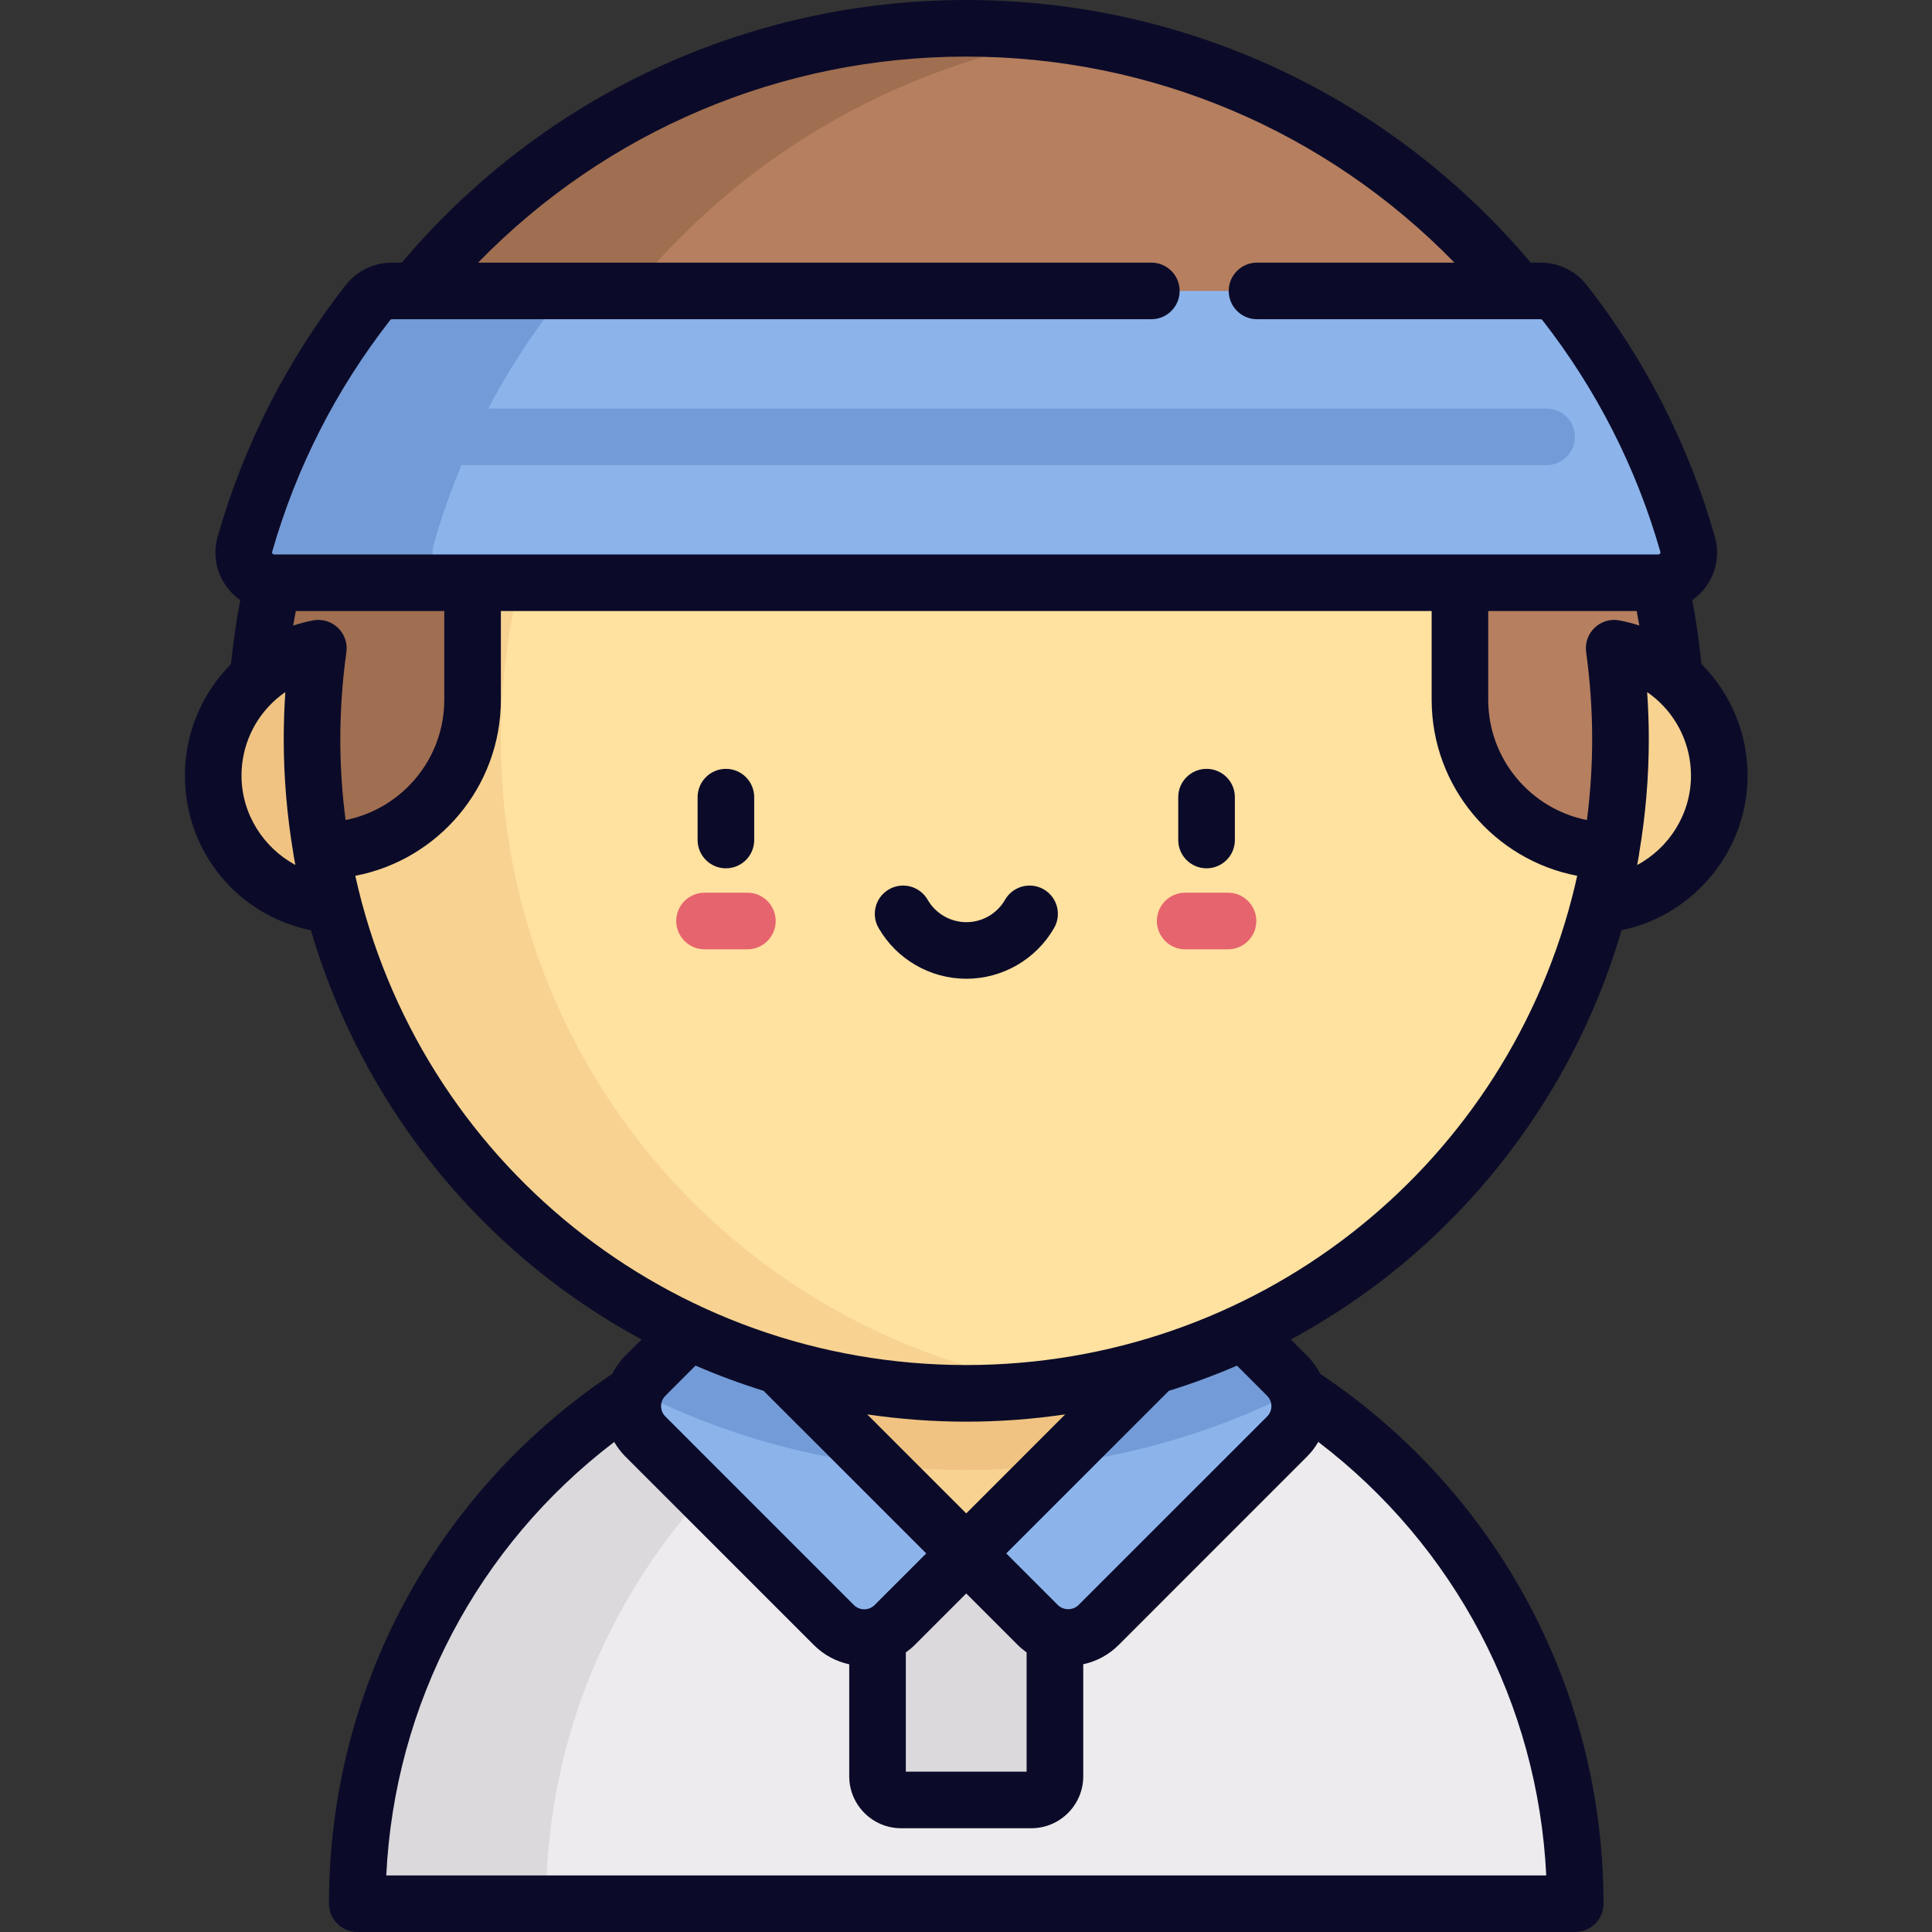 <svg width="48" height="48" viewBox="0 0 48 48" fill="none" xmlns="http://www.w3.org/2000/svg">
<rect x="0" y="0" width="48" height="48" fill="#333333" stroke="none"/>
<path d="M8.879 47.297C8.879 38.941 15.653 32.167 24.009 32.167C32.364 32.167 39.138 38.941 39.138 47.297H8.879Z" fill="#EDEBED"/>
<path d="M26.352 32.348C25.588 32.229 24.805 32.167 24.008 32.167C15.652 32.167 8.879 38.941 8.879 47.297H13.566C13.566 39.738 19.109 33.474 26.352 32.348Z" fill="#DBD9DC"/>
<path d="M25.622 44.719H22.387C22.063 44.719 21.801 44.456 21.801 44.132V39.181C21.801 38.857 22.063 38.594 22.387 38.594H25.622C25.946 38.594 26.208 38.857 26.208 39.181V44.132C26.208 44.456 25.946 44.719 25.622 44.719Z" fill="#DBD9DC"/>
<path d="M24.007 28.343H18.582V33.17L24.007 38.594L29.431 33.17V28.343H24.007Z" fill="#F7D291"/>
<path d="M25.787 40.373L24.008 38.594L30.201 32.401L31.98 34.181C32.397 34.597 32.397 35.272 31.98 35.689L27.295 40.373C26.879 40.79 26.204 40.79 25.787 40.373Z" fill="#8CB4EB"/>
<path d="M32.22 34.551C32.168 34.416 32.088 34.29 31.979 34.181L30.2 32.401L26.215 36.386C28.353 36.126 30.377 35.492 32.22 34.551Z" fill="#739BD7"/>
<path d="M22.228 40.373L24.007 38.594L17.814 32.401L16.035 34.181C15.619 34.597 15.619 35.272 16.035 35.689L20.72 40.373C21.136 40.79 21.812 40.79 22.228 40.373Z" fill="#8CB4EB"/>
<path d="M21.797 36.386L17.813 32.401L16.033 34.181C15.924 34.29 15.845 34.416 15.793 34.551C17.636 35.492 19.66 36.126 21.797 36.386Z" fill="#739BD7"/>
<path d="M18.582 28.343V33.17L21.799 36.386C22.523 36.474 23.259 36.521 24.007 36.521C24.754 36.521 25.491 36.474 26.215 36.386L29.431 33.17V28.343H18.582Z" fill="#F0C382"/>
<path d="M42.717 19.268C42.717 21.048 41.275 22.49 39.495 22.49C37.716 22.49 36.273 21.048 36.273 19.268C36.273 17.488 37.716 16.046 39.495 16.046C41.275 16.046 42.717 17.488 42.717 19.268Z" fill="#F7D291"/>
<path d="M11.741 19.268C11.741 21.048 10.299 22.49 8.519 22.49C6.739 22.49 5.297 21.048 5.297 19.268C5.297 17.488 6.739 16.046 8.519 16.046C10.299 16.046 11.741 17.488 11.741 19.268Z" fill="#F0C382"/>
<path d="M40.262 18.364C40.262 27.34 32.985 34.618 24.008 34.618C15.031 34.618 7.754 27.34 7.754 18.364C7.754 9.387 15.031 2.109 24.008 2.109C32.985 2.109 40.262 9.387 40.262 18.364Z" fill="#FFE1A0"/>
<path d="M12.441 18.364C12.441 10.182 18.485 3.415 26.352 2.278C25.586 2.168 24.804 2.109 24.008 2.109C15.031 2.109 7.754 9.387 7.754 18.364C7.754 27.34 15.031 34.618 24.008 34.618C24.804 34.618 25.586 34.559 26.352 34.449C18.485 33.312 12.441 26.544 12.441 18.364Z" fill="#F7D291"/>
<path d="M40.022 21.136C40.177 20.235 40.26 19.309 40.26 18.364C40.26 17.597 40.206 16.843 40.103 16.105C40.665 16.212 41.175 16.466 41.593 16.825L41.599 16.809C40.809 7.796 33.22 0.703 24.006 0.703C14.795 0.703 7.208 7.792 6.414 16.8L6.422 16.822C6.839 16.465 7.348 16.212 7.909 16.104C7.806 16.843 7.752 17.597 7.752 18.363C7.752 19.309 7.835 20.235 7.989 21.136C10.061 21.136 11.741 19.456 11.741 17.385V13.504C11.741 12.951 12.188 12.502 12.742 12.502H35.27C35.823 12.502 36.271 12.951 36.271 13.504V17.385C36.271 19.456 37.95 21.136 40.022 21.136Z" fill="#B67F5F"/>
<path d="M12.742 12.503C14.875 6.457 20.21 1.91 26.7 0.909C25.821 0.775 24.922 0.703 24.006 0.703C14.795 0.703 7.208 7.792 6.414 16.8L6.422 16.822C6.839 16.465 7.348 16.212 7.909 16.104C7.806 16.843 7.752 17.597 7.752 18.363C7.752 19.309 7.835 20.235 7.989 21.136C10.061 21.136 11.741 19.456 11.741 17.385V13.504C11.741 12.951 12.188 12.503 12.742 12.503Z" fill="#A06E50"/>
<path d="M6.815 14.478H41.203C41.703 14.478 42.068 14.001 41.931 13.521C41.301 11.316 40.253 9.286 38.878 7.523C38.734 7.338 38.514 7.228 38.279 7.228H9.739C9.505 7.228 9.285 7.338 9.141 7.523C7.765 9.286 6.717 11.316 6.088 13.521C5.951 14.001 6.316 14.478 6.815 14.478Z" fill="#8CB4EB"/>
<path d="M10.775 13.521C11.405 11.316 12.453 9.286 13.828 7.523C13.973 7.338 14.193 7.228 14.427 7.228H9.739C9.505 7.228 9.285 7.338 9.141 7.523C7.765 9.286 6.717 11.316 6.088 13.521C5.951 14.001 6.316 14.478 6.815 14.478H11.503C11.004 14.478 10.638 14.001 10.775 13.521Z" fill="#739BD7"/>
<path d="M38.425 11.556H9.664C9.276 11.556 8.961 11.241 8.961 10.853C8.961 10.464 9.276 10.15 9.664 10.15H38.425C38.814 10.15 39.129 10.464 39.129 10.853C39.129 11.241 38.814 11.556 38.425 11.556Z" fill="#739BD7"/>
<path d="M40.288 23.111C42.079 22.74 43.419 21.141 43.419 19.268C43.419 18.225 43.004 17.232 42.273 16.498C42.219 15.967 42.144 15.436 42.044 14.911C42.164 14.825 42.274 14.722 42.367 14.6C42.644 14.232 42.73 13.769 42.604 13.328C41.957 11.059 40.889 8.961 39.429 7.09C39.149 6.731 38.729 6.525 38.276 6.525H38.032C34.526 2.375 29.434 0 24.006 0C18.58 0 13.487 2.375 9.981 6.525H9.736C9.284 6.525 8.863 6.731 8.583 7.09C7.124 8.961 6.056 11.059 5.409 13.328C5.282 13.769 5.369 14.233 5.646 14.6C5.739 14.722 5.848 14.825 5.968 14.911C5.869 15.436 5.793 15.967 5.739 16.498C5.009 17.232 4.594 18.225 4.594 19.268C4.594 21.165 5.912 22.745 7.725 23.112C8.647 26.272 10.486 29.125 13.023 31.283C13.928 32.053 14.907 32.721 15.941 33.279L15.536 33.684C15.401 33.818 15.294 33.97 15.212 34.132C10.803 37.082 8.173 41.991 8.173 47.297C8.173 47.685 8.488 48 8.877 48H39.136C39.524 48 39.839 47.685 39.839 47.297C39.839 41.99 37.21 37.081 32.799 34.131C32.717 33.97 32.61 33.818 32.475 33.684L32.071 33.279C33.105 32.721 34.084 32.054 34.99 31.284C37.526 29.125 39.366 26.272 40.288 23.111ZM36.975 15.181H40.663C40.686 15.301 40.708 15.421 40.729 15.542C40.568 15.489 40.403 15.446 40.236 15.414C40.013 15.371 39.783 15.438 39.619 15.595C39.454 15.751 39.376 15.977 39.407 16.201C39.506 16.919 39.557 17.646 39.557 18.363C39.557 19.032 39.513 19.706 39.427 20.374C38.03 20.096 36.975 18.862 36.975 17.385V15.181ZM40.675 21.491C40.689 21.413 40.704 21.334 40.718 21.255C40.721 21.237 40.723 21.219 40.724 21.202C40.883 20.263 40.964 19.308 40.964 18.364C40.964 17.975 40.95 17.585 40.923 17.195C40.996 17.245 41.067 17.3 41.135 17.358C41.137 17.36 41.14 17.362 41.142 17.364C41.695 17.843 42.012 18.537 42.012 19.268C42.012 20.222 41.471 21.064 40.675 21.491ZM6.761 13.713C7.359 11.62 8.345 9.683 9.692 7.955C9.704 7.94 9.72 7.931 9.737 7.931H28.605C28.994 7.931 29.308 7.616 29.308 7.228C29.308 6.839 28.994 6.525 28.605 6.525H11.878C15.064 3.255 19.405 1.406 24.006 1.406C28.608 1.406 32.948 3.255 36.135 6.525H31.23C30.842 6.525 30.527 6.839 30.527 7.228C30.527 7.616 30.842 7.931 31.23 7.931H38.276C38.292 7.931 38.309 7.94 38.321 7.955C39.668 9.683 40.654 11.62 41.252 13.714C41.254 13.72 41.258 13.734 41.244 13.753C41.227 13.775 41.207 13.775 41.2 13.775H6.815C6.811 13.775 6.807 13.774 6.803 13.774C6.794 13.772 6.78 13.768 6.769 13.753C6.755 13.734 6.759 13.72 6.761 13.713ZM8.586 20.374C8.499 19.706 8.455 19.032 8.455 18.364C8.455 17.646 8.506 16.919 8.606 16.201C8.637 15.977 8.558 15.751 8.394 15.595C8.229 15.439 8 15.371 7.777 15.414C7.61 15.446 7.445 15.489 7.284 15.542C7.304 15.421 7.327 15.301 7.349 15.181H11.038V17.385C11.038 18.862 9.982 20.096 8.586 20.374ZM6 19.268C6 18.536 6.318 17.841 6.872 17.362C6.875 17.36 6.878 17.358 6.88 17.356C6.947 17.298 7.017 17.244 7.089 17.194C7.063 17.585 7.049 17.975 7.049 18.363C7.049 19.308 7.13 20.263 7.288 21.202C7.29 21.219 7.292 21.237 7.295 21.255C7.308 21.333 7.323 21.411 7.338 21.489C6.542 21.061 6 20.216 6 19.268ZM8.827 21.759C10.884 21.366 12.444 19.555 12.444 17.385V15.181H35.569V17.385C35.569 19.555 37.128 21.366 39.185 21.759C39.145 21.943 39.101 22.125 39.054 22.305C39.052 22.313 39.049 22.321 39.048 22.329C37.275 29.117 31.15 33.914 24.006 33.914C16.664 33.914 10.398 28.846 8.827 21.759ZM22.505 41.054C22.582 40.999 22.656 40.939 22.724 40.871L24.006 39.589L25.288 40.871C25.356 40.939 25.43 40.999 25.506 41.054V44.016H22.505V41.054ZM24.006 37.6L21.546 35.14C22.357 35.259 23.179 35.321 24.006 35.321C24.834 35.321 25.655 35.259 26.465 35.14L24.006 37.6ZM18.972 34.555L23.012 38.594L21.729 39.877C21.588 40.018 21.357 40.018 21.215 39.877L16.531 35.192C16.389 35.05 16.389 34.82 16.531 34.678L17.28 33.928C17.833 34.167 18.397 34.376 18.972 34.555ZM38.416 46.594H9.597C9.802 42.331 11.871 38.407 15.26 35.825C15.335 35.953 15.426 36.076 15.536 36.186L20.221 40.871C20.465 41.115 20.769 41.278 21.099 41.349V44.132C21.099 44.843 21.677 45.422 22.389 45.422H25.623C26.334 45.422 26.913 44.843 26.913 44.132V41.347C27.235 41.279 27.541 41.12 27.791 40.871L32.475 36.186C32.586 36.076 32.677 35.953 32.752 35.824C36.141 38.407 38.21 42.33 38.416 46.594ZM31.481 34.678C31.623 34.82 31.623 35.05 31.481 35.192L26.796 39.876C26.659 40.014 26.419 40.014 26.282 39.876L25 38.594L29.039 34.555C29.614 34.377 30.179 34.167 30.732 33.929L31.481 34.678Z" fill="#0B0B29"/>
<path d="M26.189 23.055C26.383 22.719 26.267 22.289 25.931 22.095C25.594 21.902 25.164 22.018 24.97 22.354C24.773 22.698 24.405 22.911 24.009 22.911C23.613 22.911 23.245 22.698 23.047 22.354C22.854 22.018 22.424 21.902 22.087 22.095C21.751 22.289 21.634 22.719 21.828 23.055C22.276 23.834 23.111 24.317 24.009 24.317C24.906 24.317 25.742 23.834 26.189 23.055Z" fill="#0B0B29"/>
<path d="M29.977 21.573C30.365 21.573 30.68 21.258 30.68 20.87V19.805C30.68 19.417 30.365 19.102 29.977 19.102C29.588 19.102 29.273 19.417 29.273 19.805V20.87C29.273 21.258 29.588 21.573 29.977 21.573Z" fill="#0B0B29"/>
<path d="M18.035 19.102C17.647 19.102 17.332 19.417 17.332 19.805V20.87C17.332 21.258 17.647 21.573 18.035 21.573C18.424 21.573 18.738 21.258 18.738 20.87V19.805C18.738 19.417 18.423 19.102 18.035 19.102Z" fill="#0B0B29"/>
<path d="M30.51 23.585H29.445C29.057 23.585 28.742 23.27 28.742 22.882C28.742 22.494 29.057 22.179 29.445 22.179H30.51C30.898 22.179 31.213 22.494 31.213 22.882C31.213 23.27 30.898 23.585 30.51 23.585Z" fill="#E6646E"/>
<path d="M18.569 23.585H17.504C17.116 23.585 16.801 23.27 16.801 22.882C16.801 22.494 17.116 22.179 17.504 22.179H18.569C18.957 22.179 19.272 22.494 19.272 22.882C19.272 23.27 18.957 23.585 18.569 23.585Z" fill="#E6646E"/>
</svg>
